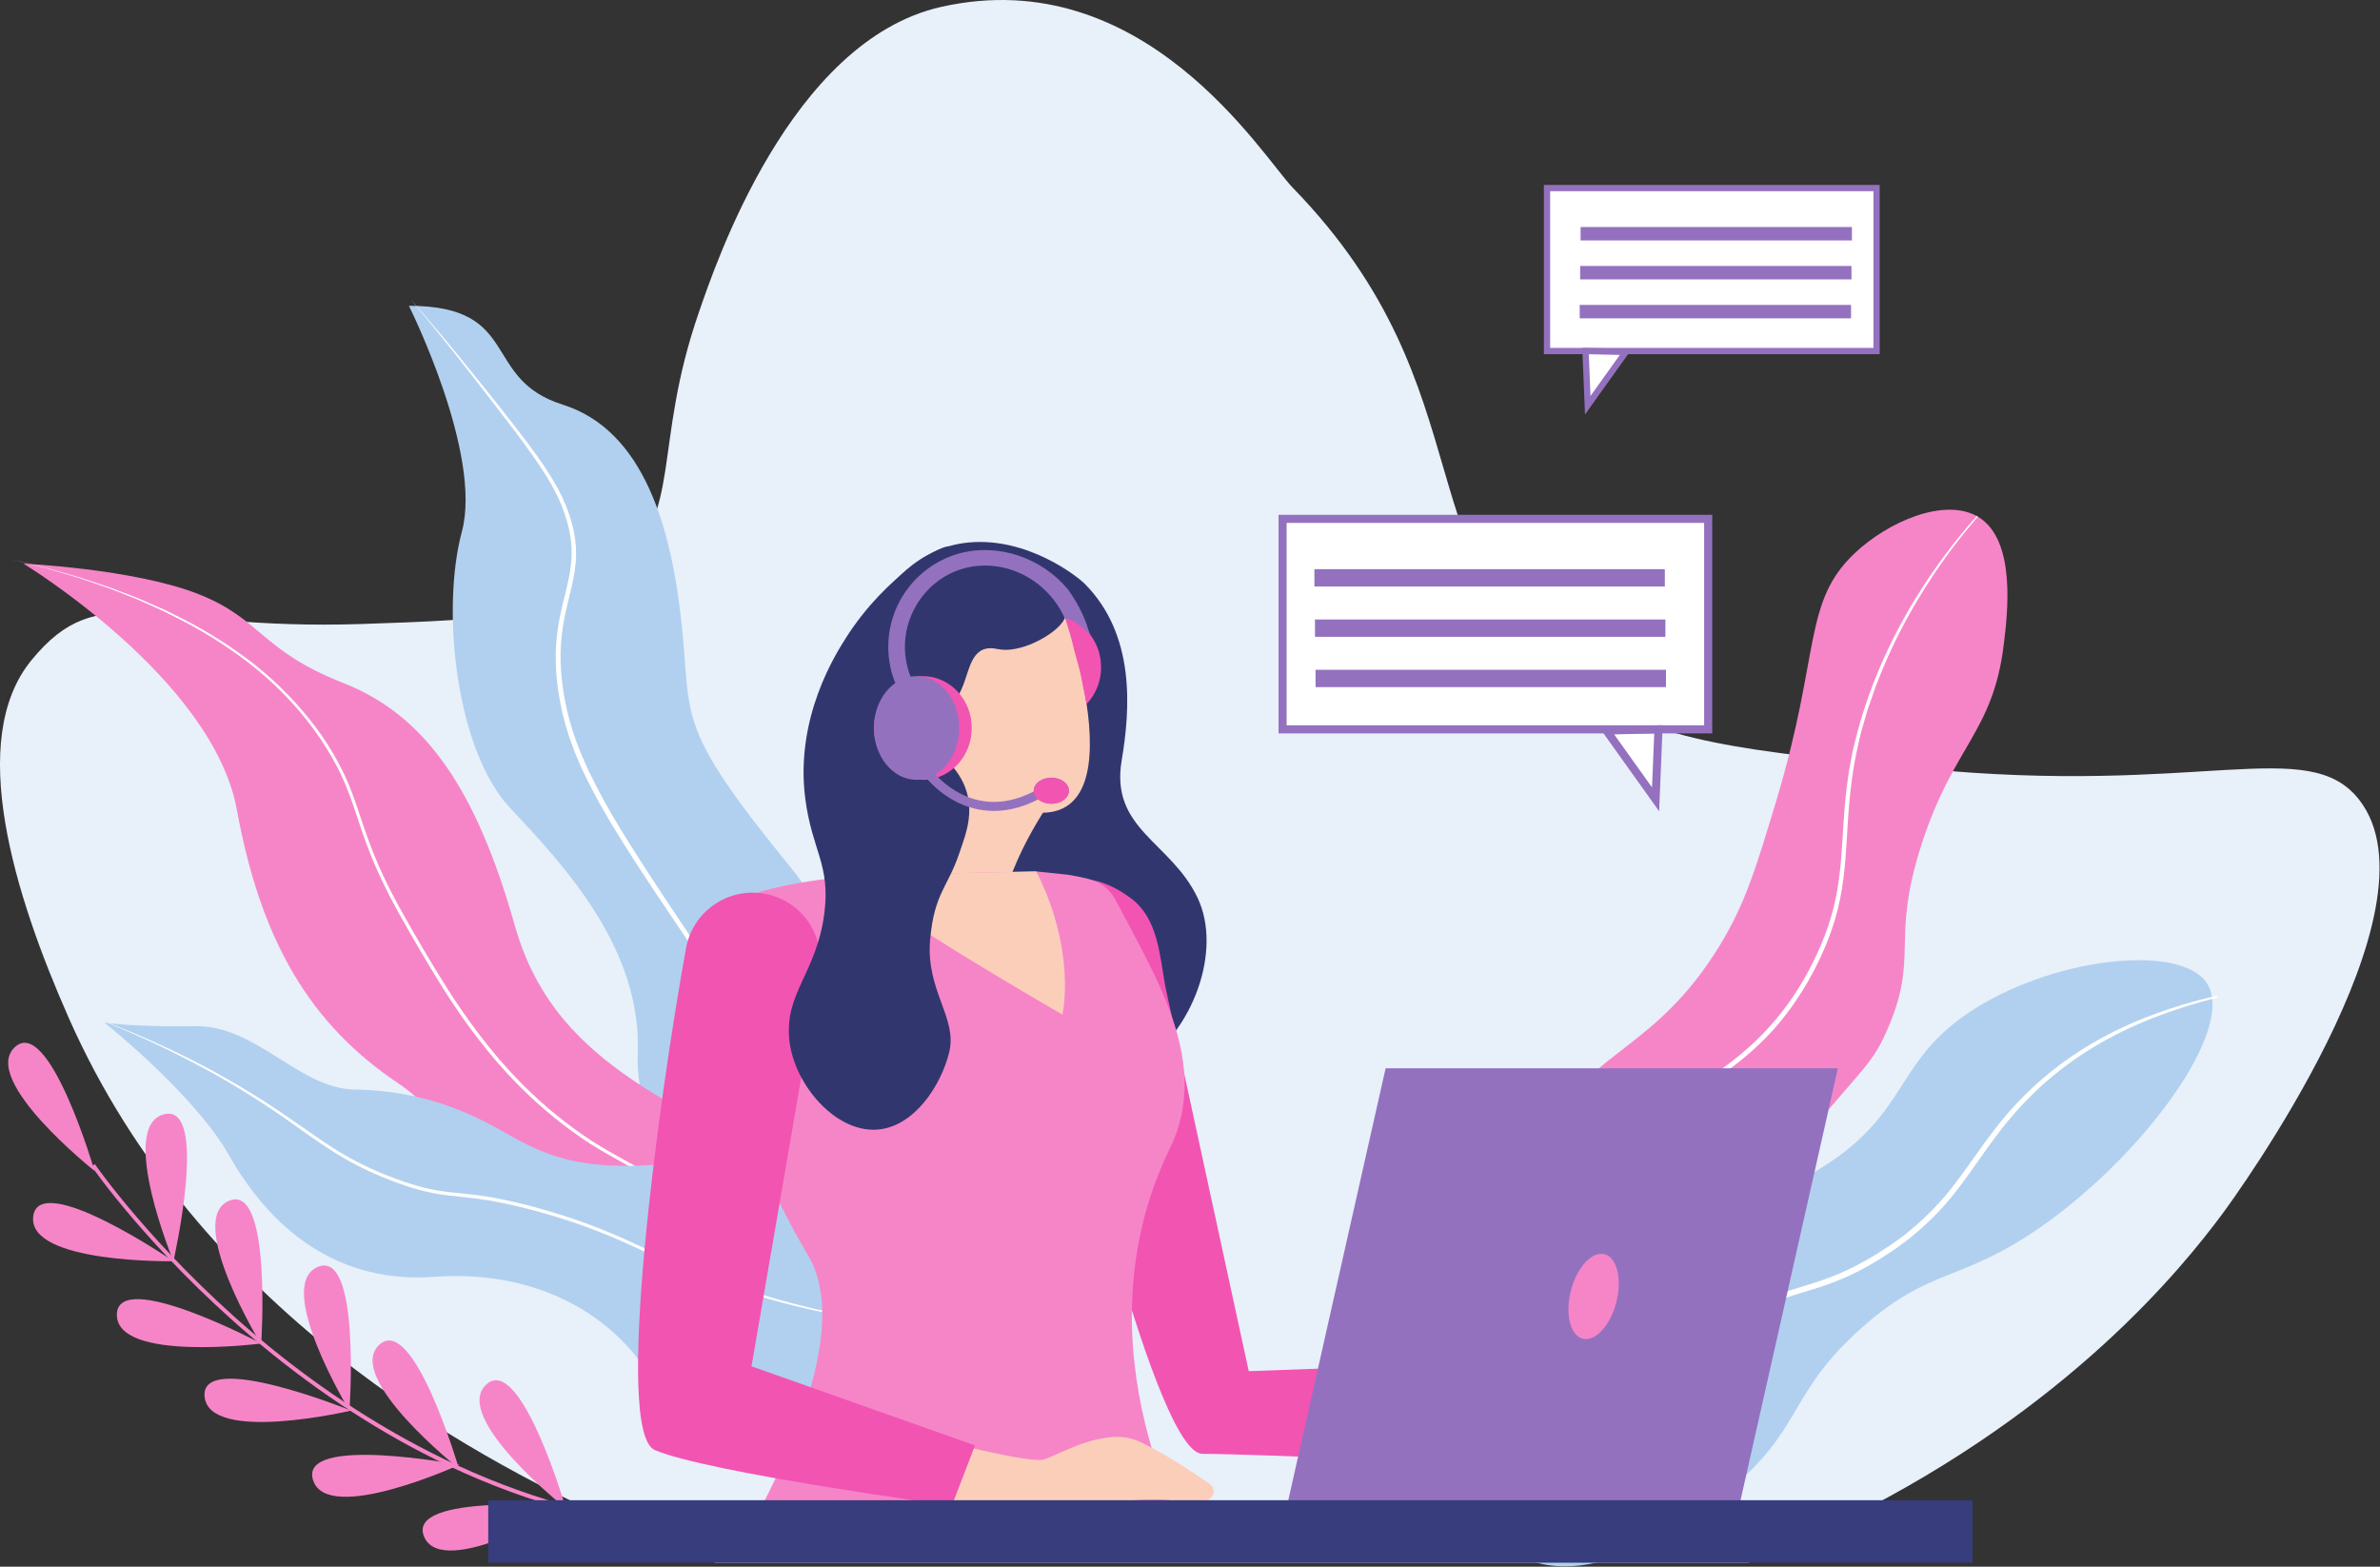 <svg width="2581" height="1699" viewBox="0 0 2581 1699" fill="none" xmlns="http://www.w3.org/2000/svg">
<rect x="0" y="0" width="2581" height="1699" fill="#333333" stroke="none"/>
<g clip-path="url(#clip0_438_64697)">
<path fill-rule="evenodd" clip-rule="evenodd" d="M2410.14 1316.28C2365.87 1375.93 2243.59 1526.95 2003.47 1646.67C1983.16 1656.8 1961.99 1666.69 1939.97 1676.32C1925.22 1682.75 1910.51 1688.87 1895.82 1694.68H775.649C740.647 1682.09 717.181 1672.13 707.367 1667.85C694.181 1662.09 678.114 1655.09 659.729 1646.67C511.903 1579.04 215.104 1421.24 74.829 1104.5C15.105 969.615 -36.318 802.303 33.883 716.218C108.715 624.443 162.816 684.321 392.51 676.683C533.774 671.982 608.644 668.494 669.248 617.382C741.31 556.597 706.889 485.423 758.198 337.822C775.367 288.433 856.766 44.243 1020.81 7.435C1241.08 -41.991 1369.29 170.015 1402.04 203.69C1617.87 425.701 1518.21 613.388 1715.48 748.691C1797.46 804.928 1892.97 814.416 2083.99 833.407C2386.02 863.439 2502.92 796.287 2558.4 867.293C2651.38 986.303 2421.5 1300.98 2410.14 1316.28Z" fill="#E8F0FA"/>
<path fill-rule="evenodd" clip-rule="evenodd" d="M736.217 1659.57C647.087 1651.27 558.137 1625.35 471.835 1582.52C402.824 1548.27 335.344 1503.19 271.271 1448.53C162.189 1355.49 99.955 1265.69 99.341 1264.79L102.831 1262.39C103.445 1263.28 165.424 1352.71 274.113 1445.39C374.343 1530.85 535.945 1636.67 736.609 1655.35L736.217 1659.57Z" fill="#F685C8"/>
<path fill-rule="evenodd" clip-rule="evenodd" d="M102.534 1269.81C102.534 1269.81 -21.3 1171.53 15.841 1135.81C52.982 1100.1 102.534 1269.81 102.534 1269.81Z" fill="#F685C8"/>
<path fill-rule="evenodd" clip-rule="evenodd" d="M188.077 1367.73C188.077 1367.73 30.002 1370.4 36.023 1319.22C42.045 1268.05 188.077 1367.73 188.077 1367.73Z" fill="#F685C8"/>
<path fill-rule="evenodd" clip-rule="evenodd" d="M283.268 1456.96C283.268 1456.96 126.483 1477.29 126.734 1425.76C126.984 1374.24 283.268 1456.96 283.268 1456.96Z" fill="#F685C8"/>
<path fill-rule="evenodd" clip-rule="evenodd" d="M283.223 1458C283.223 1458 200.88 1323.04 248.059 1302.32C295.24 1281.59 283.223 1458 283.223 1458Z" fill="#F685C8"/>
<path fill-rule="evenodd" clip-rule="evenodd" d="M380.744 1529.72C380.744 1529.72 226.831 1565.85 221.863 1514.56C216.893 1463.26 380.744 1529.72 380.744 1529.72Z" fill="#F685C8"/>
<path fill-rule="evenodd" clip-rule="evenodd" d="M378.984 1529.87C378.984 1529.87 297.065 1394.65 344.317 1374.08C391.571 1353.51 378.984 1529.87 378.984 1529.87Z" fill="#F685C8"/>
<path fill-rule="evenodd" clip-rule="evenodd" d="M497.683 1592.64C497.683 1592.64 373.849 1494.35 410.989 1458.64C448.129 1422.92 497.683 1592.64 497.683 1592.64Z" fill="#F685C8"/>
<path fill-rule="evenodd" clip-rule="evenodd" d="M498.172 1588.49C498.172 1588.49 354.365 1654.17 339.411 1604.85C324.453 1555.55 498.172 1588.49 498.172 1588.49Z" fill="#F685C8"/>
<path fill-rule="evenodd" clip-rule="evenodd" d="M613.695 1635.76C613.695 1635.76 489.86 1537.46 527.001 1501.76C564.143 1466.04 613.695 1635.76 613.695 1635.76Z" fill="#F685C8"/>
<path fill-rule="evenodd" clip-rule="evenodd" d="M616.1 1633.65C616.1 1633.65 479.901 1713.93 459.9 1666.44C439.899 1618.95 616.1 1633.65 616.1 1633.65Z" fill="#F685C8"/>
<path fill-rule="evenodd" clip-rule="evenodd" d="M188.077 1367.73C188.077 1367.73 127.757 1221.6 177.588 1208.47C227.42 1195.35 188.077 1367.73 188.077 1367.73Z" fill="#F685C8"/>
<path fill-rule="evenodd" clip-rule="evenodd" d="M1865.05 1025.19C1796.78 1137.14 1725.69 1139.39 1682.23 1220.33C1637.72 1303.3 1729.01 1373.4 1681.66 1470.69C1671.71 1491.12 1661.12 1503.52 1656.14 1530.56C1647.2 1579.21 1665.81 1624.6 1686.11 1658.32C1688.36 1662.04 1691.86 1664.84 1695.98 1666.21C1696.37 1666.35 1696.76 1666.47 1697.16 1666.56C1701.28 1667.67 1705.68 1667.29 1709.56 1665.49C1734.14 1654.09 1761.86 1635.61 1778.37 1605.11C1801.02 1563.24 1783.95 1533.12 1789.39 1482.49C1792.23 1456.01 1800.86 1427.16 1917.16 1282.75C2019.67 1155.47 2027.25 1160.11 2045.58 1119.1C2082.4 1036.64 2049.59 1022.67 2083.54 916.6C2118.16 808.478 2161.25 794.912 2173 698.947C2177 666.369 2186.81 586.335 2145.85 560.885C2145.53 560.689 2145.19 560.484 2144.86 560.301C2144.49 560.058 2144.09 559.844 2143.69 559.628C2107.88 539.885 2047.46 565.592 2010.92 600.334C1955.09 653.401 1974.24 709.176 1926.54 867.535C1903.99 942.421 1892.68 979.865 1865.05 1025.19Z" fill="#F685C8"/>
<path fill-rule="evenodd" clip-rule="evenodd" d="M2143.68 559.63C2119.25 587.1 2097.25 616.652 2077.96 647.949C2048.19 696.361 2025.11 749.118 2011.63 804.422L2009.12 814.792C2008.43 818.278 2007.81 821.772 2007.15 825.268L2005.19 835.758L2003.69 846.322C2003.24 849.845 2002.65 853.364 2002.29 856.896L2001.21 867.501C2000.4 874.58 2000.04 881.685 1999.48 888.776C1997.6 917.121 1996.57 945.608 1990.89 973.465C1985.32 1001.33 1974.61 1027.92 1961.25 1052.93C1947.93 1078.04 1931.13 1101.14 1911.35 1121.55C1901.43 1131.69 1890.83 1141.15 1879.63 1149.87C1868.45 1158.62 1856.77 1166.73 1844.99 1174.65C1833.19 1182.56 1821.25 1190.33 1809.8 1198.76C1798.21 1207.05 1787.41 1216.4 1777.53 1226.68C1767.77 1237.08 1759.48 1248.78 1752.91 1261.44C1746.39 1274.13 1741.33 1287.51 1737.83 1301.33C1736.04 1308.23 1734.64 1315.21 1733.6 1322.26C1732.63 1329.32 1732.04 1336.43 1731.88 1343.55C1731.75 1350.67 1731.96 1357.77 1732.52 1364.88C1733.12 1371.97 1733.97 1379.04 1734.97 1386.07C1737.03 1400.15 1739.6 1414.13 1741.49 1428.2C1743.49 1442.27 1744.64 1456.44 1744.89 1470.64C1745.35 1499.05 1741.41 1527.39 1734.81 1554.99C1725.65 1593.28 1712.64 1630.55 1695.97 1666.23C1688.57 1682.07 1689.53 1682.4 1697.16 1666.57C1714.32 1631.05 1727.85 1593.89 1737.52 1555.65C1744.41 1527.95 1748.59 1499.33 1748.35 1470.59C1748.2 1456.24 1747.16 1441.92 1745.25 1427.71C1743.44 1413.51 1740.97 1399.48 1739.04 1385.51C1738.11 1378.51 1737.31 1371.53 1736.77 1364.55C1736.29 1357.57 1736.13 1350.61 1736.31 1343.65C1736.52 1336.71 1737.11 1329.78 1738.07 1322.9C1739.09 1316.02 1740.49 1309.2 1742.24 1302.47C1745.72 1289 1750.68 1275.97 1757.07 1263.62C1763.48 1251.36 1771.56 1240.03 1781.05 1229.96C1790.75 1219.93 1801.35 1210.82 1812.72 1202.73C1824.05 1194.45 1835.95 1186.75 1847.79 1178.83C1859.63 1170.91 1871.45 1162.77 1882.8 1153.93C1894.21 1145.11 1905.01 1135.52 1915.12 1125.24C1935.36 1104.57 1952.07 1080.66 1965.68 1055.33C1979.15 1029.95 1990 1002.82 1995.59 974.429C2001.28 946.07 2002.23 917.289 2004.04 889.073C2005.85 860.833 2009.13 832.813 2015.6 805.374L2017.99 795.074C2018.88 791.665 2019.92 788.298 2020.89 784.908L2023.83 774.742C2024.33 773.046 2024.76 771.33 2025.33 769.676L2027.07 764.677L2034.01 744.66L2041.87 724.958C2052.84 698.873 2065.69 673.621 2080.33 649.401C2099.19 617.87 2120.79 588.058 2144.87 560.312C2144.48 560.061 2144.08 559.846 2143.68 559.63Z" fill="white"/>
<path fill-rule="evenodd" clip-rule="evenodd" d="M1708.1 1534.07C1656.72 1586.69 1592.51 1587.16 1594.63 1625.97C1595.12 1635.21 1599.27 1644.33 1605.33 1652.73C1605.79 1653.33 1606.22 1653.92 1606.65 1654.49C1616.61 1667.55 1631.04 1678.63 1643.24 1685.33C1731.73 1733.99 1852.63 1634.39 1874.22 1616.61C1956.25 1549.01 1938.04 1512.36 2017.98 1440.77C2093.53 1373.12 2125.63 1391.71 2213.2 1330.53C2320.16 1255.86 2416.55 1127.39 2396.74 1073.21C2396.49 1072.52 2396.24 1071.88 2395.96 1071.23C2395.14 1069.34 2394.15 1067.53 2393.01 1065.82C2364.9 1024.09 2233.15 1037.24 2143.48 1092.67C2053.12 1148.52 2073.12 1205.51 1975.36 1266.35C1890.45 1319.18 1844.66 1295.31 1785.93 1348.48C1722.85 1405.56 1770.8 1469.83 1708.1 1534.07Z" fill="#B1D0EF"/>
<path fill-rule="evenodd" clip-rule="evenodd" d="M1555.77 1657.57C1555.77 1657.57 1681.12 1656.29 1704.33 1648.71C1727.4 1641.23 1749.31 1630.64 1769.49 1617.21C1779.79 1610.68 1789.05 1602.62 1796.9 1593.29C1804.73 1583.76 1811.24 1573.21 1816.23 1561.93C1826.53 1539.4 1832.97 1515.5 1843.52 1494.21C1853.72 1473.08 1868.08 1454.23 1885.74 1438.77C1894.43 1431.08 1903.82 1424.18 1913.76 1418.18C1923.96 1412.38 1934.74 1407.74 1945.96 1404.33C1957.32 1400.72 1969.14 1397.45 1980.71 1393.38C1992.22 1389.33 2003.48 1384.55 2014.4 1379.08C2019.72 1376.22 2025.15 1373.48 2030.3 1370.33L2038.08 1365.73L2045.66 1360.81L2053.2 1355.86C2055.76 1354.26 2058.09 1352.36 2060.54 1350.62L2067.8 1345.26C2070.26 1343.49 2072.49 1341.46 2074.85 1339.57C2093.49 1324.26 2110.21 1306.74 2124.67 1287.43C2139.29 1268.27 2152.31 1248.11 2166.71 1229.36C2180.93 1210.55 2196.84 1193.09 2214.25 1177.19C2231.75 1161.4 2250.76 1147.34 2270.96 1135.19C2291.39 1122.97 2312.82 1112.5 2335.01 1103.88C2357.5 1095.08 2380.52 1087.77 2403.95 1081.98L2405.21 1081.69C2404.97 1081 2404.7 1080.35 2404.42 1079.7L2403.24 1079.96C2379.58 1085.38 2356.31 1092.35 2333.55 1100.81C2311.08 1109.22 2289.36 1119.51 2268.63 1131.59C2248.07 1143.63 2228.74 1157.63 2210.87 1173.38C2193.06 1189.2 2176.83 1206.71 2162.41 1225.68C2147.78 1244.57 2134.67 1264.67 2120.14 1283.58C2105.82 1302.56 2089.25 1319.74 2070.84 1334.76C2068.52 1336.61 2066.32 1338.58 2063.92 1340.32L2056.72 1345.56C2054.28 1347.28 2051.97 1349.12 2049.44 1350.72L2041.98 1355.56L2034.48 1360.38L2026.78 1364.88C2021.69 1367.98 2016.34 1370.65 2011.09 1373.45C2000.38 1378.84 1989.36 1383.57 1978.05 1387.62C1966.71 1391.66 1954.99 1394.93 1943.47 1398.66C1931.96 1402.21 1920.87 1407.04 1910.41 1413.07C1900.23 1419.24 1890.62 1426.34 1881.76 1434.3C1863.71 1450.21 1849.09 1469.6 1838.73 1491.31C1833.5 1502.34 1828.9 1513.66 1824.92 1525.21C1820.79 1536.74 1816.8 1548.36 1811.86 1559.44C1807.09 1570.47 1800.88 1580.8 1793.37 1590.17C1785.81 1599.33 1776.9 1607.28 1766.94 1613.73C1747.15 1627.2 1725.62 1637.91 1702.94 1645.57C1679.72 1653.44 1655.64 1658.36 1631.2 1660.21C1625.43 1660.72 1619.65 1661.05 1613.8 1661.2C1607.14 1661.38 1600.45 1661.33 1593.71 1661.12C1581 1660.69 1568.33 1659.51 1555.77 1657.57Z" fill="white"/>
<path fill-rule="evenodd" clip-rule="evenodd" d="M847.005 1306.07C847.005 1306.07 984.393 1096.01 857.616 940.87C730.839 785.728 750.336 780.702 739.217 676.779C728.099 572.856 698.745 466.646 610.056 438.744C521.365 410.843 566.209 331.771 443.416 331.624C443.416 331.624 523.62 491.942 500.856 576.647C478.089 661.352 494.519 813.643 553.212 876.208C611.905 938.774 696.02 1028.39 691.629 1142.46C687.239 1256.54 797.611 1309.64 847.005 1306.07Z" fill="#B1D0EF"/>
<path fill-rule="evenodd" clip-rule="evenodd" d="M832.449 1359.28C840.995 1312.06 842.924 1263.53 836.036 1216.13C832.684 1192.45 827.081 1169.13 819.305 1146.51L816.391 1138.04C815.425 1135.21 814.163 1132.5 813.063 1129.72L809.653 1121.44L807.948 1117.31C807.372 1115.93 806.664 1114.62 806.029 1113.27L798.201 1097.16C795.515 1091.88 792.528 1086.76 789.257 1081.81C785.971 1076.91 782.337 1072.13 778.783 1067.29C775.228 1062.45 771.669 1057.59 768.181 1052.69C761.192 1042.9 754.453 1032.92 747.733 1022.98C734.292 1003.08 720.903 983.14 707.565 963.159C694.305 943.124 681.167 922.988 668.583 902.477C655.817 882.019 644.143 860.9 633.604 839.211L629.779 830.995C628.508 828.253 627.415 825.428 626.225 822.649C625.083 819.849 623.839 817.092 622.777 814.259L619.637 805.736L618.071 801.469L616.699 797.137L613.961 788.471C613.103 785.564 612.395 782.615 611.607 779.689C610.863 776.756 609.989 773.847 609.437 770.864C604.153 747.24 601.493 722.889 603.091 698.591C603.98 686.484 605.787 674.461 608.495 662.627C611.077 650.812 614.361 639.247 616.74 627.611C617.941 621.821 618.837 615.972 619.425 610.088C619.933 604.229 620.021 598.341 619.693 592.471C619.315 586.596 618.531 580.755 617.344 574.988C616.083 569.209 614.491 563.509 612.575 557.913C605.176 535.305 592.267 514.965 578.612 495.348C564.879 475.729 550.165 456.752 535.507 437.748C520.816 418.761 506.188 399.715 491.273 380.912C476.329 362.131 461.152 343.531 445.744 325.104C461.629 343.117 477.199 361.397 492.455 379.956C507.72 398.508 522.685 417.281 537.721 436.009C545.2 445.411 552.617 454.863 559.973 464.364C567.321 473.872 574.581 483.459 581.573 493.257C588.564 503.056 595.335 513.049 601.428 523.507C607.6 533.969 612.732 545.012 616.749 556.476C618.785 562.219 620.491 568.075 621.855 574.013C623.155 579.995 624.036 586.06 624.495 592.165C624.884 598.281 624.817 604.417 624.299 610.524C623.716 616.591 622.815 622.624 621.599 628.596C619.204 640.497 615.964 652.063 613.465 663.719C610.856 675.311 609.128 687.083 608.299 698.936C606.832 722.608 609.505 746.473 614.781 769.649C619.964 792.872 628.605 815.203 638.781 836.752C649.157 858.299 660.664 879.285 673.252 899.62C685.709 920.081 698.743 940.221 711.912 960.277C725.133 980.304 738.443 1000.28 751.841 1020.2C758.508 1030.19 765.225 1040.1 772.089 1049.92C775.507 1054.84 778.973 1059.73 782.491 1064.58C785.983 1069.45 789.577 1074.28 792.92 1079.38C796.22 1084.49 799.228 1089.78 801.931 1095.23L809.671 1111.6C810.297 1112.98 811.004 1114.32 811.564 1115.71L813.245 1119.92L816.601 1128.33C817.681 1131.14 818.924 1133.9 819.868 1136.76L822.721 1145.35C830.327 1168.25 835.712 1191.83 838.804 1215.75C841.799 1239.65 842.712 1263.77 841.532 1287.83L841.056 1296.84C840.899 1299.84 840.567 1302.83 840.331 1305.82C839.887 1311.82 839.155 1317.79 838.439 1323.75C836.857 1335.66 834.913 1347.53 832.449 1359.28Z" fill="white"/>
<path fill-rule="evenodd" clip-rule="evenodd" d="M1057.77 1551.16C1057.77 1551.16 1070.77 1376.2 894.351 1284.57C717.931 1192.93 598.992 1147.68 558.232 1003.52C517.475 859.356 463.329 776.394 372.588 740.81C281.849 705.226 283.587 670.627 213.695 643.682C143.801 616.736 25.488 611.266 25.488 611.266C25.488 611.266 230.804 736.036 256.856 878.147C282.908 1020.26 336.021 1110.58 431.62 1174.62C527.221 1238.67 583.496 1426.45 771.127 1453.49C958.756 1480.53 1057.77 1551.16 1057.77 1551.16Z" fill="#F685C8"/>
<path fill-rule="evenodd" clip-rule="evenodd" d="M1064.72 1575.48C1054.73 1546.01 1041.4 1517.8 1024.99 1491.37C1008.54 1465.01 988.488 1441.08 965.41 1420.27C959.5 1415.27 953.717 1410.09 947.544 1405.4C941.41 1400.67 935.089 1396.2 928.582 1391.99C915.466 1383.72 901.909 1376.16 887.97 1369.37L804.545 1327.66C776.749 1313.72 748.966 1299.76 721.366 1285.41C707.553 1278.27 693.808 1270.98 680.132 1263.55C666.475 1256.08 652.889 1248.47 639.688 1240.12C613.556 1223.01 589.178 1203.35 566.912 1181.44C564.041 1178.8 561.436 1175.89 558.7 1173.11L550.594 1164.67L542.805 1155.94C540.204 1153.03 537.585 1150.14 535.137 1147.11C530.151 1141.11 525.115 1135.15 520.413 1128.93C518.039 1125.84 515.589 1122.8 513.279 1119.66L506.383 1110.22C488.084 1084.96 471.849 1058.32 456.089 1031.5C440.532 1004.6 424.644 977.742 411.636 949.353C405.043 935.219 399.309 920.675 394.12 905.979C388.932 891.283 384.427 876.387 378.999 861.899C368.344 832.851 352.345 805.962 333.219 781.653C313.981 757.319 291.741 735.521 267.027 716.777C242.249 698.07 215.748 681.765 187.881 668.081L177.503 662.809L166.889 658.022L156.261 653.259C152.711 651.695 149.211 650.003 145.564 648.658L123.885 640.125L118.458 638.003L112.948 636.113L101.927 632.33L90.905 628.547C89.064 627.927 87.238 627.265 85.387 626.681L79.802 625.023L57.455 618.387C50.041 616.039 42.455 614.33 34.937 612.363L12.338 606.617L34.995 612.135C42.535 614.026 50.143 615.661 57.582 617.935L80.007 624.35L85.615 625.95C87.474 626.519 89.309 627.163 91.157 627.766L102.223 631.441L113.289 635.115L118.827 636.954L124.282 639.023L146.085 647.349C149.752 648.662 153.276 650.319 156.851 651.851L167.552 656.518L178.241 661.21L188.704 666.393C216.784 679.965 243.5 696.191 268.489 714.853C293.489 733.594 316.015 755.425 335.528 779.827C354.972 804.202 371.3 831.35 382.095 860.737C387.607 875.357 392.115 890.249 397.324 904.85C402.532 919.45 408.224 933.863 414.801 947.895C427.764 976.05 443.64 1002.78 459.248 1029.65C475.028 1056.4 491.258 1082.9 509.484 1107.99L516.324 1117.39C518.614 1120.51 521.044 1123.53 523.396 1126.61C528.057 1132.8 533.05 1138.73 537.989 1144.7C540.416 1147.72 543.012 1150.59 545.588 1153.48L553.308 1162.16L561.337 1170.56C564.048 1173.32 566.629 1176.22 569.472 1178.85C591.517 1200.62 615.66 1220.16 641.548 1237.19C654.614 1245.48 668.145 1253.11 681.755 1260.58C695.364 1268.04 709.097 1275.32 722.888 1282.48C750.455 1296.83 778.156 1310.94 805.861 1325.04L889.055 1367.23C903.028 1374.13 916.614 1381.8 929.753 1390.19C936.284 1394.45 942.626 1399 948.778 1403.81C954.953 1408.57 960.766 1413.79 966.644 1418.89C989.613 1440.01 1009.51 1464.25 1025.77 1490.89C1041.94 1517.51 1055.01 1545.88 1064.72 1575.48Z" fill="white"/>
<path fill-rule="evenodd" clip-rule="evenodd" d="M703.592 1490.67C667.216 1431.11 587.695 1376.24 470.933 1384.68C354.171 1393.11 285.591 1318.63 248.315 1252.72C211.061 1186.79 113.351 1108.99 113.351 1108.99C113.351 1108.99 114.503 1109.17 116.842 1109.45C117.297 1109.52 117.792 1109.57 118.343 1109.63C129.544 1110.94 159.775 1113.69 211.129 1112.76C277.843 1111.55 324.341 1180.42 384.024 1181.52C443.689 1182.6 493.491 1197.06 546.251 1227.56C599.009 1258.05 637.892 1271.5 740.016 1260.49C842.148 1249.5 963.527 1417.39 963.527 1417.39C963.807 1423.4 963.825 1429.17 963.583 1434.69C963.585 1434.87 963.58 1435.03 963.564 1435.2C956.288 1593.92 739.837 1550.04 703.592 1490.67Z" fill="#B1D0EF"/>
<path fill-rule="evenodd" clip-rule="evenodd" d="M963.564 1435.2C934.431 1431.39 905.475 1426.29 876.835 1419.73C837.221 1410.63 798.32 1398.68 760.435 1383.96C741.487 1376.64 722.865 1368.44 704.477 1359.88C686.087 1351.33 667.717 1342.79 648.885 1335.45C630.061 1328.05 610.855 1321.68 591.385 1316.13C571.991 1310.45 552.316 1305.79 532.44 1302.16C522.476 1300.48 512.476 1299.17 502.421 1298.14C492.368 1297.11 482.171 1296.18 472.097 1294.3C462.048 1292.43 452.14 1289.88 442.44 1286.66C437.564 1285.12 432.793 1283.34 427.992 1281.66L413.78 1276.09C394.932 1268.29 376.816 1258.83 359.645 1247.81C342.463 1236.89 326.179 1224.76 309.551 1213.18C276.36 1189.94 241.647 1168.94 205.643 1150.35C176.748 1135.27 147.148 1121.64 116.843 1109.46C117.298 1109.52 117.793 1109.58 118.344 1109.64C148.323 1121.18 177.7 1134.19 206.477 1148.67C242.748 1166.99 277.74 1187.74 311.216 1210.77L336.224 1228.1L348.732 1236.72C352.948 1239.52 357.143 1242.34 361.411 1245.03C378.447 1255.87 396.408 1265.19 415.087 1272.87L429.212 1278.35C433.976 1280.01 438.713 1281.77 443.516 1283.26C453.08 1286.4 462.847 1288.9 472.749 1290.72C482.615 1292.52 492.671 1293.41 502.781 1294.43C512.892 1295.45 523.016 1296.71 533.075 1298.4C553.085 1302.12 572.889 1306.87 592.408 1312.63C611.925 1318.27 631.24 1324.73 650.141 1332.24C669.095 1339.68 687.515 1348.31 705.861 1356.89C724.228 1365.47 742.701 1373.77 761.517 1381.25C799.164 1396.23 837.837 1408.49 877.237 1417.93C905.717 1424.91 934.496 1430.49 963.573 1434.71C963.579 1434.87 963.576 1435.04 963.564 1435.2Z" fill="white"/>
<path fill-rule="evenodd" clip-rule="evenodd" d="M1050.17 588.331C1114.7 582.12 1168.99 625.78 1175.97 632.74C1231.48 688.095 1225.83 768.848 1216.4 824.678C1203.83 899.18 1269.66 912.882 1298.63 973.423C1326.01 1030.64 1293.74 1119.68 1233.67 1157.12C1151.09 1208.59 1036.8 1149.52 979.32 1095.65C856.073 980.138 896.675 797.347 902.587 772.616C908.78 746.699 943.653 598.582 1050.17 588.331Z" fill="#31376E"/>
<path fill-rule="evenodd" clip-rule="evenodd" d="M1118.86 880.587C1050.75 871.293 1017.07 808.639 1017.07 808.639C1017.07 808.639 985.209 814.713 977.671 775.744C972.66 749.789 1007.2 725.921 1019.33 772.841C1019.61 772.841 1033.19 772.684 1044.89 742.131C1052.27 722.824 1054.86 697.881 1081.97 703.864C1084.95 704.499 1088 704.787 1091.05 704.719C1117.4 704.364 1151.55 682.46 1154.94 669.36C1154.99 669.189 1155.02 669.007 1155.06 668.836C1155.06 668.836 1155.13 669.044 1155.27 669.445C1157.17 674.983 1171.6 717.792 1178.39 763.507C1187.36 823.896 1183.01 889.344 1118.86 880.587Z" fill="#FBCEBA"/>
<path fill-rule="evenodd" clip-rule="evenodd" d="M1138.38 870.078C1138.38 870.078 1076.06 959.518 1088.11 1011.2C1100.16 1062.89 894.881 1083.66 939.327 988.641C983.772 893.621 1016.72 871.997 1056.03 782.241C1095.34 692.485 1138.38 870.078 1138.38 870.078Z" fill="#FBCEBA"/>
<path fill-rule="evenodd" clip-rule="evenodd" d="M1178.11 953.63C1139.26 963.231 1117.28 992.335 1126.13 1031.36C1162.75 1192.86 1254.92 1576.49 1304.05 1576.62C1366.29 1576.8 1595.72 1587.6 1595.72 1587.6L1630.95 1476.9L1354.21 1486.97L1263.64 1069.36C1257.54 1034.64 1255.4 996.467 1227.47 974.956C1199.78 953.63 1178.11 953.63 1178.11 953.63Z" fill="#F254B2"/>
<path fill-rule="evenodd" clip-rule="evenodd" d="M1268.67 1245.46C1163.01 1461.81 1293.83 1678.17 1293.83 1678.17H800.748C800.748 1678.17 936.597 1461.81 876.214 1361.19C815.832 1260.55 740.368 1064.32 760.494 1008.98C775.286 968.224 871.942 954.738 921.854 950.462C939.766 948.952 951.692 948.596 951.692 948.596L1123.83 945.022L1157.99 948.596C1188.18 953.628 1200.15 957.3 1211.42 979.036C1253.83 1060.75 1313.64 1153.39 1268.67 1245.46Z" fill="#F685C8"/>
<path fill-rule="evenodd" clip-rule="evenodd" d="M1022.13 1562.44C1022.13 1562.44 1117.73 1587.6 1132.82 1582.57C1147.92 1577.53 1198.23 1547.35 1233.45 1562.44C1258.47 1573.16 1293.63 1596.57 1311.91 1609.24C1315.04 1611.41 1316.63 1615.19 1316 1618.93C1315.37 1622.69 1312.63 1625.73 1308.97 1626.76C1302.01 1628.76 1292.22 1629.79 1278.74 1627.85C1243.52 1622.83 1198.23 1627.85 1163.01 1642.95C1136.85 1654.16 986.911 1622.83 986.911 1622.83L1022.13 1562.44Z" fill="#FBCEBA"/>
<path fill-rule="evenodd" clip-rule="evenodd" d="M827.965 968.995C788.469 962.579 751.107 988.963 743.94 1028.33C714.333 1191.26 665.028 1553.12 710.176 1572.51C767.364 1597.05 1032.19 1632.88 1032.19 1632.88L1057.35 1567.47L814.971 1481.69L888.617 1053.98C891.944 1034.65 887.405 1014.8 876.013 998.836C864.621 982.875 847.321 972.131 827.965 968.995Z" fill="#F254B2"/>
<path fill-rule="evenodd" clip-rule="evenodd" d="M1152.13 1100.26C1152.13 1100.26 947.009 982.463 921.859 950.463C939.771 948.952 951.696 948.596 951.696 948.596L1123.83 945.023C1167.94 1032.37 1152.13 1100.26 1152.13 1100.26Z" fill="#FBCEBA"/>
<path fill-rule="evenodd" clip-rule="evenodd" d="M1031.88 829.825C1064.24 867.094 1047.73 903.005 1040.41 924.957C1027.92 962.446 1013.21 968.266 1008.7 1018.87C1003.77 1074.23 1038.37 1103.42 1029.44 1140.84C1021.02 1176.1 991.837 1222.05 951.378 1224.99C906.206 1228.29 862.128 1176.86 856.245 1129.86C849.642 1077.12 885.837 1055.85 894.054 989.594C900.533 937.328 880.702 922.622 873.32 866.408C861.692 777.876 907.164 707.93 917.225 691.997C960.184 623.981 1024.8 586.692 1031.88 593.197C1042.75 603.214 922.925 718.025 951.378 774.93C973.336 818.846 1006.12 800.149 1031.88 829.825Z" fill="#31376E"/>
<path fill-rule="evenodd" clip-rule="evenodd" d="M1194.07 723.607C1194.15 738.423 1188.54 752.705 1178.4 763.504C1170.89 728.251 1174.33 737.969 1164.8 704.716C1161.4 689.981 1160.17 686.256 1154.94 669.357C1155.05 669.383 1155.16 669.407 1155.27 669.444C1177.65 676.04 1194.07 697.787 1194.07 723.607Z" fill="#F254B2"/>
<path fill-rule="evenodd" clip-rule="evenodd" d="M972.691 744.973C959.956 716.926 960.16 684.707 973.244 656.823C986.329 628.939 1010.98 608.194 1040.69 600.065C1083.51 588.685 1130.27 605.465 1158.24 639.297C1178.24 667.614 1179.64 683.697 1181.9 687.129C1187.31 695.353 1164.69 667.645 1155.06 671.274C1136.29 628.474 1089.63 604.598 1045.7 616.277C1022.5 622.443 1002.64 638.73 991.187 660.961C978.689 685.121 978.043 713.697 989.436 738.397L972.691 744.973Z" fill="#9471BF"/>
<path fill-rule="evenodd" clip-rule="evenodd" d="M1000.76 733.252C1030.06 733.252 1053.81 758.42 1053.81 789.468C1053.81 820.514 1030.06 845.684 1000.76 845.684C971.469 845.684 947.723 820.514 947.723 789.468C947.723 758.42 971.469 733.252 1000.76 733.252Z" fill="#F254B2"/>
<path fill-rule="evenodd" clip-rule="evenodd" d="M993.945 733.252C1019.47 733.252 1040.17 758.42 1040.17 789.468C1040.17 820.514 1019.47 845.684 993.945 845.684C968.417 845.684 947.723 820.514 947.723 789.468C947.723 758.42 968.417 733.252 993.945 733.252Z" fill="#9471BF"/>
<path fill-rule="evenodd" clip-rule="evenodd" d="M1140.12 843.287C1150.65 843.287 1159.19 849.609 1159.19 857.406C1159.19 865.203 1150.65 871.523 1140.12 871.523C1129.6 871.523 1121.06 865.203 1121.06 857.406C1121.06 849.609 1129.6 843.287 1140.12 843.287Z" fill="#9471BF"/>
<path fill-rule="evenodd" clip-rule="evenodd" d="M1077.77 879.414C1063.11 879.385 1048.68 875.741 1035.77 868.802C1021.29 861.046 1008.75 850.131 999.067 836.87L1007.26 831.346C1016.15 843.327 1027.58 853.195 1040.73 860.245C1068.91 875.046 1099.49 872.367 1131.62 852.275L1136.86 860.655C1114.72 874.503 1094.83 879.414 1077.77 879.414Z" fill="#9471BF"/>
<path fill-rule="evenodd" clip-rule="evenodd" d="M1140.12 843.524C1150.65 843.524 1159.19 849.846 1159.19 857.643C1159.19 865.44 1150.65 871.762 1140.12 871.762C1129.6 871.762 1121.06 865.44 1121.06 857.643C1121.06 849.846 1129.6 843.524 1140.12 843.524Z" fill="#F254B2"/>
<path fill-rule="evenodd" clip-rule="evenodd" d="M1502.64 1158.52H1993.09L1883.49 1644.87H1393.04L1502.64 1158.52Z" fill="#9471BF"/>
<path fill-rule="evenodd" clip-rule="evenodd" d="M1703.59 1399.59C1710.11 1374.29 1726.41 1356.63 1740 1360.13C1753.6 1363.64 1759.32 1386.99 1752.8 1412.28C1746.28 1437.59 1729.97 1455.24 1716.37 1451.73C1702.79 1448.24 1697.05 1424.88 1703.59 1399.59Z" fill="#F685C8"/>
<path fill-rule="evenodd" clip-rule="evenodd" d="M529.468 1626.91H2139.05V1694.68H529.468V1626.91Z" fill="#373D7D"/>
<path fill-rule="evenodd" clip-rule="evenodd" d="M1389.56 562.671H1852.45V789.668H1389.56V562.671Z" fill="white"/>
<path fill-rule="evenodd" clip-rule="evenodd" d="M1736.73 787.198L1796.08 866.82L1802.01 762.966C1802.01 762.966 1733.76 755.052 1736.73 787.198Z" fill="white"/>
<path d="M1395.29 786.549H1848.07V567.063H1395.29V786.549ZM1856.84 795.328H1386.52V558.281H1856.84V795.328Z" fill="#9471BF"/>
<path d="M1750.48 796.399L1791.53 853.865L1793.95 795.432L1750.48 796.399ZM1799.25 879.773L1733.69 787.989L1803.11 786.448L1799.25 879.773Z" fill="#9471BF"/>
<path fill-rule="evenodd" clip-rule="evenodd" d="M1425.4 617.23H1805.43V636.043H1425.4V617.23Z" fill="#9471BF"/>
<path fill-rule="evenodd" clip-rule="evenodd" d="M1426.03 671.788H1806.05V690.602H1426.03V671.788Z" fill="#9471BF"/>
<path fill-rule="evenodd" clip-rule="evenodd" d="M1426.65 726.347H1806.68V745.16H1426.65V726.347Z" fill="#9471BF"/>
<path fill-rule="evenodd" clip-rule="evenodd" d="M2036.07 379.693H1677.68V203.947H2036.07V379.693Z" fill="white"/>
<path fill-rule="evenodd" clip-rule="evenodd" d="M1767.28 377.778L1721.33 439.424L1716.73 359.025C1716.73 359.025 1769.57 352.892 1767.28 377.778Z" fill="white"/>
<path d="M2031.63 207.346H1681.08V377.278H2031.63V207.346ZM1674.28 200.546H2038.41V384.074H1674.28V200.546Z" fill="#9471BF"/>
<path d="M1722.99 384.154L1724.85 429.394L1756.63 384.902L1722.99 384.154ZM1715.89 377.198L1769.64 378.398L1718.88 449.465L1715.89 377.198Z" fill="#9471BF"/>
<path fill-rule="evenodd" clip-rule="evenodd" d="M2008.32 260.746H1714.09V246.186H2008.32V260.746Z" fill="#9471BF"/>
<path fill-rule="evenodd" clip-rule="evenodd" d="M2007.84 302.986H1713.61V288.426H2007.84V302.986Z" fill="#9471BF"/>
<path fill-rule="evenodd" clip-rule="evenodd" d="M2007.35 345.227H1713.13V330.667H2007.35V345.227Z" fill="#9471BF"/>
</g>
<defs>
<clipPath id="clip0_438_64697">
<rect width="2580.49" height="1698.6" fill="white"/>
</clipPath>
</defs>
</svg>
